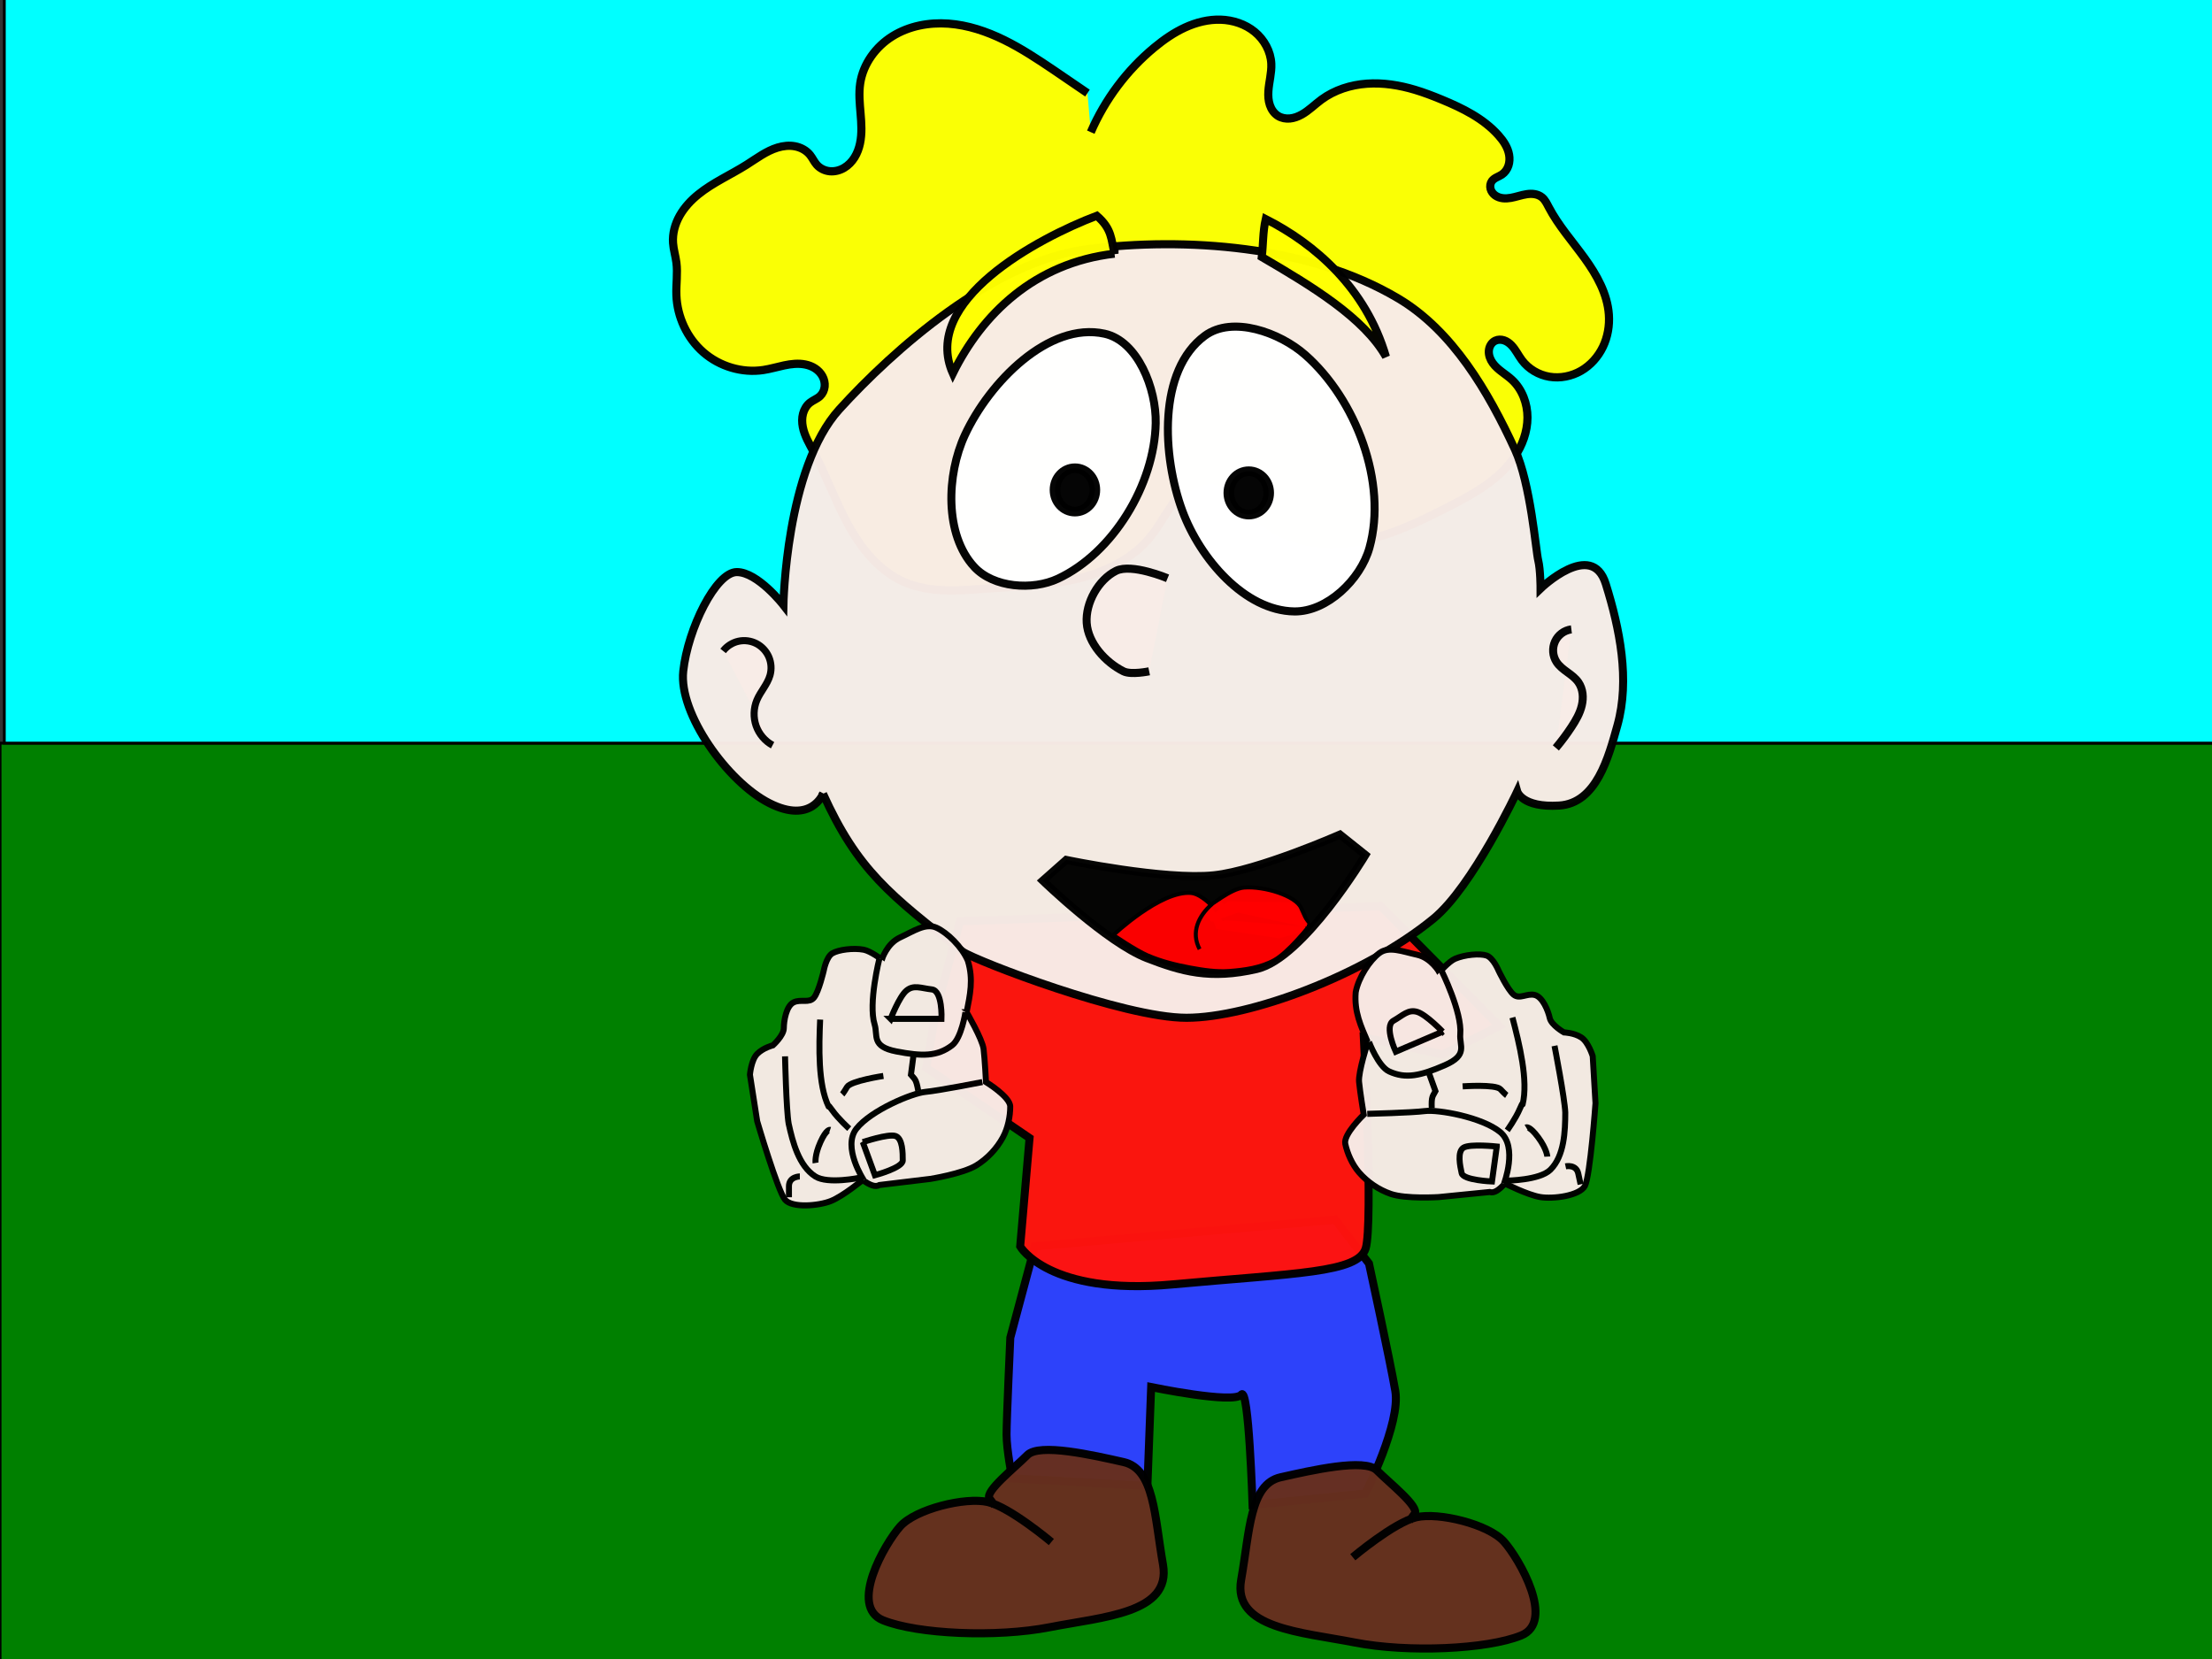 <?xml version="1.0" encoding="UTF-8" standalone="no"?>
<!-- Created with Inkscape (http://www.inkscape.org/) -->

<svg
   xmlns:dc="http://purl.org/dc/elements/1.1/"
   xmlns:cc="http://creativecommons.org/ns#"
   xmlns:rdf="http://www.w3.org/1999/02/22-rdf-syntax-ns#"
   xmlns:svg="http://www.w3.org/2000/svg"
   xmlns="http://www.w3.org/2000/svg"
   xmlns:sodipodi="http://sodipodi.sourceforge.net/DTD/sodipodi-0.dtd"
   xmlns:inkscape="http://www.inkscape.org/namespaces/inkscape"
   width="1024px"
   height="768px"
   id="svg3127"
   version="1.1"
   inkscape:version="0.48.4 r9939"
   sodipodi:docname="start.svg">
  <rect width="100%" height="100%" fill="#333333" stroke="none"/>
  <defs
     id="defs3129">
    <inkscape:path-effect
       is_visible="true"
       id="path-effect6404"
       effect="spiro" />
    <inkscape:path-effect
       is_visible="true"
       id="path-effect6402"
       effect="spiro" />
    <inkscape:path-effect
       effect="spiro"
       id="path-effect6400"
       is_visible="true" />
    <inkscape:path-effect
       effect="spiro"
       id="path-effect6400-4"
       is_visible="true" />
    <inkscape:path-effect
       is_visible="true"
       id="path-effect6402-0"
       effect="spiro" />
    <inkscape:path-effect
       is_visible="true"
       id="path-effect6404-9"
       effect="spiro" />
  </defs>
  <sodipodi:namedview
     id="base"
     pagecolor="#ffffff"
     bordercolor="#666666"
     borderopacity="1.0"
     inkscape:pageopacity="0.0"
     inkscape:pageshadow="2"
     inkscape:zoom="0.5"
     inkscape:cx="282"
     inkscape:cy="382"
     inkscape:current-layer="layer3"
     inkscape:document-units="px"
     showgrid="false"
     showguides="true"
     inkscape:guide-bbox="true"
     inkscape:snap-global="false"
     inkscape:window-width="1366"
     inkscape:window-height="706"
     inkscape:window-x="-8"
     inkscape:window-y="-8"
     inkscape:window-maximized="1">
    <sodipodi:guide
       orientation="1,0"
       position="0,522"
       id="guide3138" />
    <sodipodi:guide
       orientation="1,0"
       position="1024,350"
       id="guide3140" />
  </sodipodi:namedview>
  <g
     id="layer1"
     inkscape:label="Layer 1"
     inkscape:groupmode="layer"
     style="display:inline" />
  <g
     inkscape:groupmode="layer"
     id="layer2"
     inkscape:label="Grass"
     style="display:inline">
    <rect
       style="fill:#008000;fill-opacity:1;fill-rule:nonzero;stroke:#000000;stroke-width:1.328;stroke-miterlimit:4;stroke-opacity:1;stroke-dasharray:none;stroke-dashoffset:0"
       id="rect3136"
       width="1025.957"
       height="431.957"
       x="0.022"
       y="344.022" />
  </g>
  <g
     inkscape:groupmode="layer"
     id="layer3"
     inkscape:label="Sky"
     style="display:inline">
    <rect
       style="fill:#00ffff;fill-opacity:1;fill-rule:nonzero;stroke:#000000;stroke-width:1.288;stroke-miterlimit:4;stroke-opacity:1;stroke-dasharray:none;stroke-dashoffset:0"
       id="rect3143"
       width="1025.997"
       height="345.998"
       x="2.001"
       y="-1.999" />
  </g>
  <g
     inkscape:groupmode="layer"
     id="layer4"
     inkscape:label="Kid">
    <g
       style="display:inline"
       id="layer1-7"
       inkscape:label="Ebene 1"
       transform="matrix(1.22,0,0,1.235,31.108,-206.006)">
      <g
         id="g8628"
         transform="matrix(1.992,0,0,1.992,-1746.372,173.106)">
        <path
           inkscape:connector-curvature="0"
           id="path5994"
           d="m 1060.994,231.379 -4.65,17.17 c 0,0 -0.715,15.382 -0.715,18.243 0,2.862 1.073,8.227 1.073,8.227 l 25.755,1.431 0.715,-18.601 c 0,0 15.739,3.219 17.17,1.431 1.431,-1.789 2.146,20.747 2.146,20.747 l 21.463,-2.146 c 0,0 6.796,-13.235 5.723,-19.316 -1.073,-6.081 -5.008,-23.967 -5.008,-23.967 l -6.439,-8.227 z"
           style="opacity:0.98;fill:#2e41ff;fill-opacity:1;stroke:#000000;stroke-width:1.522;stroke-linecap:butt;stroke-linejoin:miter;stroke-miterlimit:4;stroke-opacity:1;stroke-dasharray:none" />
        <path
           inkscape:export-ydpi="90"
           inkscape:export-xdpi="90"
           inkscape:export-filename="\\fs-p-ntr001\HomeDir1$\k0918155\Desktop\Figuren\figuren.png"
           inkscape:connector-curvature="0"
           id="path5996"
           d="m 1121.583,289.87 c 0,0 7.853,-6.544 12.106,-7.525 4.253,-0.982 13.742,1.309 16.687,4.581 2.945,3.272 9.816,15.051 3.272,17.668 -6.544,2.617 -21.595,3.272 -31.738,1.309 -10.143,-1.963 -23.23,-2.617 -21.595,-11.779 1.636,-9.161 1.636,-17.995 7.525,-19.304 5.889,-1.309 16.032,-3.599 18.323,-1.309 2.29,2.29 8.18,6.871 7.198,8.18 -0.982,1.309 -0.982,1.309 -0.982,1.309"
           style="opacity:0.98;fill:#662f1f;fill-opacity:1;stroke:#000000;stroke-width:1.522;stroke-linecap:butt;stroke-linejoin:round;stroke-miterlimit:4;stroke-opacity:1;stroke-dasharray:none;stroke-dashoffset:0;display:inline" />
        <path
           style="opacity:0.98;fill:#662f1f;fill-opacity:1;stroke:#000000;stroke-width:1.522;stroke-linecap:butt;stroke-linejoin:round;stroke-miterlimit:4;stroke-opacity:1;stroke-dasharray:none;stroke-dashoffset:0;display:inline"
           d="m 1064.163,287.005 c 0,0 -7.853,-6.544 -12.106,-7.525 -4.253,-0.982 -13.742,1.309 -16.687,4.581 -2.945,3.272 -9.816,15.051 -3.272,17.668 6.544,2.618 21.595,3.272 31.738,1.309 10.143,-1.963 23.23,-2.618 21.595,-11.779 -1.636,-9.161 -1.636,-17.995 -7.525,-19.304 -5.889,-1.309 -16.032,-3.599 -18.323,-1.309 -2.29,2.29 -8.18,6.871 -7.198,8.18 0.982,1.309 0.982,1.309 0.982,1.309"
           id="path5998"
           inkscape:connector-curvature="0"
           inkscape:export-filename="\\fs-p-ntr001\HomeDir1$\k0918155\Desktop\Figuren\figuren.png"
           inkscape:export-xdpi="90"
           inkscape:export-ydpi="90" />
        <path
           inkscape:connector-curvature="0"
           id="path6000"
           d="m 1058.223,231.379 c 0,0 5.366,9.3 28.975,7.154 23.609,-2.146 35.413,-2.146 36.844,-6.797 1.431,-4.65 -0.358,-39.706 -0.358,-39.706 l 15.024,3.219 10.731,-5.366 -22.536,-22.536 -80.127,2.862 -4.65,17.17 -1.789,10.374 19.674,13.235 z"
           style="opacity:0.98;fill:#ff130f;fill-opacity:1;stroke:#000000;stroke-width:1.522;stroke-linecap:butt;stroke-linejoin:miter;stroke-miterlimit:4;stroke-opacity:1;stroke-dasharray:none" />
        <path
           inkscape:export-ydpi="90"
           inkscape:export-xdpi="90"
           inkscape:export-filename="\\fs-p-ntr001\HomeDir1$\k0918155\Desktop\Figuren\figuren.png"
           sodipodi:nodetypes="csssssssssssssssssssssssssssssssssc"
           inkscape:connector-curvature="0"
           inkscape:original-d="m 1071.6783,21.710031 c -2.7087,-11.010976 1.5324,-12.5485775 12.0966,-15.9394268 6.3925,-2.0517834 18.6639,-0.4198231 22.2832,3.0653095 3.6768,3.5403783 1.3561,9.8884803 1.2733,9.8088073 -0.677,-0.651916 6.3101,-3.065233 8.2766,-3.065233 5.3688,0 12.3534,-3.595929 17.8266,-1.83917 1.6945,0.54386 3.3773,1.288385 5.0933,1.83917 7.2307,2.32086 6.7523,2.823552 10.8233,6.743574 0.4964,0.478037 1.0518,6.557063 0.6366,7.356682 -0.3422,0.658994 -2.5943,0.896567 -1.91,1.226063 2.5818,1.243033 6.5666,2.107714 9.55,3.06531 0.7313,0.234757 0.8833,1.463635 1.2733,1.83917 5.9154,5.696034 15.0623,9.824408 11.4599,20.230723 -1.4598,4.217103 -11.1313,15.543879 -16.5532,8.582821 -0.4765,-0.61189 -4.7907,-3.969713 -5.0933,-3.678341 -0.3218,0.309788 2.7272,6.478303 3.1833,7.356606 3.7276,7.178693 -3.8996,19.962636 -12.0966,23.90914 -12.5629,6.048588 -24.3636,7.274575 -36.9264,1.226139 -3.0323,-1.459982 -6.9218,-6.169808 -7.0033,-6.130542 -4.6557,2.241491 -8.2305,7.712051 -12.7332,10.421915 -12.788,7.696072 -15.781,8.227682 -30.5599,9.808812 -5.0144,0.53655 -12.0531,2.02385 -16.5532,-1.22607 -9.4079,-6.794328 -13.7044,-14.45334 -17.1899,-24.522169 -0.9466,-2.734519 -0.6366,-6.095615 -0.6366,-9.195852 0,-0.736764 2.6751,-1.226063 1.91,-1.226063 -4.9691,0 -7.204,-2.290574 -10.8233,-4.90448 -5.7752,-4.17076 -14.05554,-6.884961 -16.55324,-14.10018 -0.62013,-1.791459 0.38422,-4.280719 0,-6.130543 -0.36579,-1.761172 -1.07898,-1.548711 -0.63666,-3.678341 1.25592,-6.046761 7.80526,-13.220432 14.0066,-14.713288 2.6515,-0.638296 9.4025,-3.136231 12.0966,-1.839171 0.6844,0.329497 2.0385,1.839171 1.2733,1.839171 -3.5548,0 5.5883,-14.032074 8.2766,-15.326395 10.7247,-5.163436 25.8455,-7.7871589 36.9264,-2.452202 1.9424,0.935223 6.2312,4.226158 6.3667,4.291372"
           inkscape:path-effect="#path-effect6400-4"
           id="path6002"
           d="m 1071.678,21.71 c 2.7,-6.168 6.883,-11.68 12.097,-15.939 1.805,-1.475 3.743,-2.808 5.868,-3.767 2.125,-0.959 4.447,-1.536 6.777,-1.463 2.33,0.073 4.667,0.822 6.478,2.289 1.811,1.467 3.054,3.678 3.161,6.006 0.08,1.74 -0.45,3.45 -0.558,5.188 -0.054,0.869 3e-4,1.757 0.282,2.581 0.282,0.824 0.807,1.583 1.549,2.04 0.67,0.412 1.486,0.557 2.27,0.486 0.784,-0.071 1.539,-0.349 2.229,-0.727 1.381,-0.756 2.504,-1.899 3.778,-2.825 2.503,-1.821 5.575,-2.777 8.663,-2.995 3.088,-0.218 6.196,0.277 9.164,1.156 1.731,0.513 3.422,1.156 5.093,1.839 3.97,1.622 7.956,3.555 10.823,6.744 0.936,1.041 1.759,2.251 2.004,3.63 0.122,0.689 0.094,1.411 -0.132,2.074 -0.225,0.663 -0.654,1.263 -1.236,1.653 -0.317,0.212 -0.672,0.359 -1.012,0.534 -0.339,0.175 -0.671,0.386 -0.898,0.692 -0.307,0.413 -0.389,0.973 -0.257,1.471 0.132,0.498 0.464,0.931 0.884,1.229 0.42,0.298 0.924,0.465 1.435,0.528 0.511,0.063 1.03,0.025 1.538,-0.062 1.015,-0.174 1.991,-0.54 3.009,-0.692 0.509,-0.076 1.03,-0.097 1.538,-0.012 0.508,0.085 1.003,0.28 1.403,0.604 0.584,0.473 0.921,1.176 1.273,1.839 1.839,3.467 4.502,6.414 6.821,9.58 2.319,3.166 4.36,6.736 4.638,10.651 0.147,2.074 -0.22,4.192 -1.129,6.062 -0.909,1.87 -2.365,3.482 -4.172,4.51 -1.807,1.027 -3.963,1.454 -6.015,1.117 -2.052,-0.337 -3.979,-1.451 -5.237,-3.106 -0.695,-0.914 -1.19,-1.982 -1.99,-2.805 -0.4,-0.412 -0.879,-0.759 -1.424,-0.938 -0.545,-0.18 -1.161,-0.181 -1.679,0.065 -0.364,0.173 -0.669,0.463 -0.877,0.808 -0.208,0.346 -0.321,0.745 -0.342,1.148 -0.044,0.806 0.273,1.6 0.748,2.252 0.95,1.304 2.465,2.059 3.655,3.148 1.951,1.785 2.965,4.472 2.958,7.116 -0.01,2.645 -0.975,5.234 -2.473,7.414 -2.996,4.359 -7.862,6.991 -12.582,9.379 -5.91,2.991 -12.018,5.895 -18.589,6.734 -3.285,0.419 -6.661,0.305 -9.855,-0.571 -3.194,-0.876 -6.202,-2.534 -8.482,-4.936 -1.087,-1.145 -2,-2.445 -3.083,-3.594 -1.083,-1.149 -2.385,-2.167 -3.92,-2.537 -1.423,-0.342 -2.951,-0.091 -4.275,0.532 -1.325,0.623 -2.46,1.599 -3.423,2.702 -1.926,2.205 -3.196,4.91 -5.035,7.188 -3.466,4.293 -8.747,6.789 -14.122,8.037 -5.375,1.248 -10.934,1.381 -16.438,1.772 -2.789,0.198 -5.58,0.464 -8.376,0.392 -2.795,-0.072 -5.617,-0.495 -8.177,-1.618 -4.676,-2.051 -8.083,-6.252 -10.558,-10.718 -2.475,-4.466 -4.198,-9.315 -6.632,-13.804 -0.802,-1.48 -1.694,-2.955 -2.02,-4.607 -0.163,-0.826 -0.177,-1.69 0.04,-2.504 0.217,-0.814 0.674,-1.574 1.343,-2.085 0.602,-0.461 1.354,-0.71 1.91,-1.226 0.497,-0.461 0.8,-1.115 0.869,-1.789 0.068,-0.674 -0.094,-1.364 -0.422,-1.956 -0.328,-0.593 -0.819,-1.089 -1.388,-1.457 -0.569,-0.368 -1.215,-0.609 -1.879,-0.742 -1.328,-0.267 -2.707,-0.105 -4.033,0.172 -1.326,0.277 -2.63,0.669 -3.97,0.868 -4.045,0.601 -8.319,-0.67 -11.419,-3.337 -3.1,-2.667 -4.989,-6.676 -5.134,-10.763 -0.073,-2.044 0.268,-4.102 0,-6.131 -0.163,-1.234 -0.549,-2.436 -0.637,-3.678 -0.126,-1.788 0.382,-3.589 1.271,-5.145 0.89,-1.556 2.148,-2.88 3.548,-3.998 2.801,-2.238 6.145,-3.672 9.187,-5.57 1.908,-1.19 3.741,-2.584 5.895,-3.233 1.077,-0.324 2.227,-0.45 3.333,-0.244 1.105,0.206 2.162,0.763 2.869,1.637 0.469,0.581 0.776,1.283 1.273,1.839 0.63,0.705 1.548,1.131 2.489,1.216 0.942,0.085 1.901,-0.159 2.719,-0.635 0.817,-0.475 1.495,-1.174 1.998,-1.974 0.503,-0.801 0.836,-1.701 1.034,-2.626 0.397,-1.849 0.265,-3.766 0.103,-5.65 -0.162,-1.884 -0.352,-3.789 -0.067,-5.658 0.559,-3.661 2.976,-6.908 6.129,-8.85 3.154,-1.942 6.974,-2.648 10.668,-2.383 3.694,0.265 7.275,1.456 10.608,3.072 3.332,1.616 6.44,3.654 9.521,5.709 2.13,1.42 4.252,2.85 6.367,4.291"
           style="opacity:0.98;fill:#ffff00;fill-opacity:1;stroke:#000000;stroke-width:1.551;stroke-linecap:butt;stroke-linejoin:miter;stroke-miterlimit:4;stroke-opacity:1;stroke-dasharray:none;display:inline" />
        <path
           sodipodi:nodetypes="cssscssaascsascascc"
           inkscape:connector-curvature="0"
           id="path6004"
           d="m 1020.668,146.201 c 0,0 -2.219,5.769 -10.206,1.775 -7.987,-3.994 -17.306,-16.863 -16.419,-24.85 0.887,-7.988 6.212,-18.638 10.206,-18.638 3.994,0 8.875,6.213 8.875,6.213 0,0 0.444,-25.738 10.65,-36.831 10.206,-11.094 29.288,-27.956 47.481,-30.175 18.194,-2.219 41.856,-0.786 59.019,9.319 10.352,6.095 17.11,17.513 22.188,28.4 3.004,6.441 3.994,19.081 4.438,20.856 0.444,1.775 0.444,5.325 0.444,5.325 0,0 9.762,-9.319 12.425,-0.888 2.663,8.431 4.641,18.055 2.219,26.625 -1.698,6.007 -3.994,14.644 -11.094,15.088 -7.1,0.444 -7.988,-2.663 -7.988,-2.663 0,0 -8.511,17.926 -15.975,23.963 -13.114,10.605 -35.056,18.638 -47.038,18.638 -11.981,0 -39.938,-10.65 -42.6,-12.425 -13.91,-10.662 -20.059,-15.417 -26.625,-29.731 z"
           style="opacity:0.98;fill:#f7ebe6;fill-opacity:1;stroke:#000000;stroke-width:1.522;stroke-linecap:butt;stroke-linejoin:miter;stroke-miterlimit:4;stroke-opacity:1;stroke-dasharray:none" />
        <path
           inkscape:export-ydpi="90"
           inkscape:export-xdpi="90"
           inkscape:export-filename="\\fs-p-ntr001\HomeDir1$\k0918155\Desktop\Figuren\figuren.png"
           style="opacity:0.98;fill:#f7ebe6;fill-opacity:1;stroke:#000000;stroke-width:1.522;stroke-linecap:butt;stroke-linejoin:round;stroke-miterlimit:4;stroke-opacity:1;stroke-dasharray:none;stroke-dashoffset:0;display:inline"
           d="m 1086.298,105.653 c 0,0 -6.838,-2.851 -9.803,-1.4 -3.381,1.653 -5.859,6.048 -5.602,9.803 0.261,3.819 3.568,7.412 7.002,9.103 1.466,0.722 4.902,0 4.902,0"
           id="path6006"
           inkscape:connector-curvature="0"
           sodipodi:nodetypes="caaac" />
        <path
           sodipodi:nodetypes="aaaaaa"
           inkscape:connector-curvature="0"
           id="path6008"
           d="m 1049.467,103.513 c -5.667,-6.058 -5.297,-17.313 -1.773,-24.822 4.634,-9.873 15.933,-21.356 26.595,-19.06 6.342,1.366 9.887,10.357 9.752,16.844 -0.242,11.556 -8.125,24.404 -18.616,29.254 -4.874,2.253 -12.289,1.705 -15.957,-2.216 z"
           style="opacity:0.98;fill:#ffffff;fill-opacity:1;stroke:#000000;stroke-width:1.522;stroke-linecap:butt;stroke-linejoin:miter;stroke-miterlimit:4;stroke-opacity:1;stroke-dasharray:none" />
        <path
           style="opacity:0.98;fill:#ffffff;fill-opacity:1;stroke:#000000;stroke-width:1.522;stroke-linecap:butt;stroke-linejoin:miter;stroke-miterlimit:4;stroke-opacity:1;stroke-dasharray:none"
           d="m 1110.44,111.895 c -9.478,-0.134 -17.959,-9.977 -21.29,-18.851 -3.9,-10.394 -4.728,-26.509 4.255,-33.032 5.25,-3.812 14.232,-0.65 19.125,3.609 9.631,8.384 15.687,24.014 12.223,36.303 -1.687,5.986 -8.094,12.058 -14.312,11.97 z"
           id="path6010"
           inkscape:connector-curvature="0"
           sodipodi:nodetypes="aaaaaa" />
        <path
           sodipodi:nodetypes="caccsacc"
           inkscape:connector-curvature="0"
           id="path6012"
           d="m 1066.989,158.654 c 0,0 18.763,3.866 28.144,2.894 8.355,-0.866 24.007,-7.662 24.007,-7.662 l 4.853,3.831 c 0,0 -11.748,19.41 -20.687,21.453 -8.939,2.043 -14.392,0.464 -20.943,-2.043 -7.662,-2.932 -19.834,-14.574 -19.834,-14.574 z"
           style="opacity:0.98;fill:#000000;stroke:#000000;stroke-width:1.522;stroke-linecap:butt;stroke-linejoin:miter;stroke-miterlimit:4;stroke-opacity:1;stroke-dasharray:none" />
        <path
           sodipodi:nodetypes="cascccscaaaac"
           inkscape:connector-curvature="0"
           d="m 1094.248,167.396 c 0,0 4.131,-3.359 6.63,-3.549 3.826,-0.292 9.833,1.531 10.855,3.83 1.022,2.299 1.788,3.831 1.788,3.831 m -16.345,-1.532 0,0 c 0,0 -3.67,-4.874 -6.385,-5.108 -5.808,-0.5 -14.812,7.917 -14.812,7.917 0,0 4.196,2.844 6.512,3.831 2.603,1.11 5.388,1.791 8.172,2.298 2.438,0.444 4.935,0.822 7.407,0.639 2.924,-0.217 5.982,-0.637 8.555,-2.043 2.642,-1.443 6.512,-6.257 6.512,-6.257"
           style="opacity:0.98;fill:#ff0000;fill-opacity:1;stroke:#000000;stroke-width:0.761;stroke-opacity:1"
           id="path6014" />
        <path
           sodipodi:nodetypes="cccccccc"
           inkscape:connector-curvature="0"
           id="path6016"
           d="m 1097.927,166.837 -2.856,2.552 0.852,1.926 11.577,1.691 3.919,-1.013 1.057,-1.301 -2.765,-3.67 z"
           style="opacity:0.98;fill:#ff0000;fill-opacity:1;stroke:#ff0000;stroke-width:0.761;stroke-opacity:1" />
        <path
           inkscape:export-ydpi="90"
           inkscape:export-xdpi="90"
           inkscape:export-filename="\\fs-p-ntr001\HomeDir1$\k0918155\Desktop\Figuren\figuren.png"
           style="opacity:0.98;fill:#f7ebe6;fill-opacity:1;stroke:#000000;stroke-width:1.342;stroke-linecap:butt;stroke-linejoin:miter;stroke-miterlimit:4;stroke-opacity:1;stroke-dasharray:none;display:inline"
           d="m 1001.637,119.33 c 0.727,-0.92 1.78,-1.577 2.926,-1.827 1.146,-0.249 2.377,-0.089 3.421,0.445 1.044,0.534 1.893,1.439 2.361,2.515 0.468,1.076 0.55,2.314 0.229,3.442 -0.244,0.856 -0.705,1.631 -1.184,2.381 -0.479,0.75 -0.984,1.49 -1.329,2.31 -0.639,1.515 -0.69,3.268 -0.141,4.818 0.548,1.55 1.692,2.88 3.141,3.656"
           id="path6018"
           inkscape:path-effect="#path-effect6402-0"
           inkscape:original-d="m 1001.6366,119.32974 c -1.3334,-1.69284 10.4164,1.44849 8.936,4.57521 -1.006,2.12476 -2.1992,4.02777 -2.5131,4.69065 -1.4079,2.97361 11.0774,-0.62635 2.9997,8.47408"
           inkscape:connector-curvature="0" />
        <path
           inkscape:export-ydpi="90"
           inkscape:export-xdpi="90"
           inkscape:export-filename="\\fs-p-ntr001\HomeDir1$\k0918155\Desktop\Figuren\figuren.png"
           style="opacity:0.98;fill:#f7ebe6;fill-opacity:1;stroke:#000000;stroke-width:1.522;stroke-linecap:butt;stroke-linejoin:miter;stroke-miterlimit:4;stroke-opacity:1;stroke-dasharray:none;display:inline"
           d="m 1163.223,115.271 c -0.667,0.084 -1.312,0.341 -1.855,0.738 -0.543,0.397 -0.982,0.935 -1.264,1.546 -0.282,0.611 -0.405,1.294 -0.354,1.965 0.05,0.671 0.274,1.328 0.644,1.89 0.519,0.79 1.299,1.367 2.065,1.92 0.767,0.553 1.553,1.116 2.096,1.89 0.435,0.619 0.695,1.353 0.792,2.104 0.097,0.751 0.033,1.517 -0.141,2.253 -0.35,1.473 -1.131,2.804 -1.97,4.064 -0.912,1.37 -1.906,2.685 -2.974,3.937"
           id="path6020"
           inkscape:path-effect="#path-effect6404-9"
           inkscape:original-d="m 1163.2227,115.27099 c 1.6034,6.67904 -1.0055,2.97164 -2.8297,6.13869 -1.7456,3.03045 3.7602,3.57835 4.1617,3.80968 6.637,3.82292 3.0002,4.58282 -1.3194,8.42104 -1.0562,0.93849 -2.0012,3.07261 -2.9739,3.93691"
           inkscape:connector-curvature="0" />
        <g
           id="g6022"
           transform="matrix(0.761,0,0,0.761,1009.574,7.915)"
           style="opacity:0.98;fill:#f7ebe6;fill-opacity:1;stroke:#000000;stroke-opacity:1">
          <path
             style="fill:#f7ebe6;fill-opacity:1;stroke:#000000;stroke-width:1.5;stroke-linecap:butt;stroke-linejoin:miter;stroke-miterlimit:4;stroke-opacity:1;stroke-dasharray:none"
             d="m 50.525,235.736 c 0,0 3.939,6.667 4.243,9.091 0.303,2.424 0.606,8.182 0.606,8.182 0,0 6.061,3.636 6.061,6.061 0,2.424 -0.575,5.296 -1.818,7.576 -1.54,2.822 -3.917,5.304 -6.667,6.97 -3.418,2.071 -11.515,3.333 -11.515,3.333 l -12.728,1.515 c -1.089,0.593 -2.267,0.045 -4.243,-1.212 0,0 -4.849,3.939 -7.879,5.152 -3.03,1.212 -9.697,1.818 -11.515,-0.303 -1.818,-2.121 -6.97,-19.394 -6.97,-19.394 l -1.818,-11.515 c 0,0 0.303,-3.636 1.818,-5.152 1.515,-1.515 3.939,-2.121 3.939,-2.121 0,0 2.727,-2.424 2.727,-4.243 0,-1.818 0.606,-5.455 2.424,-6.364 1.818,-0.909 3.939,0.303 5.152,-1.212 1.212,-1.515 2.424,-6.667 2.424,-6.667 0,0 0.606,-3.333 2.121,-4.243 1.515,-0.909 5.282,-1.402 7.879,-0.909 1.687,0.32 4.546,2.424 4.546,2.424 0,0 1.212,-3.939 4.546,-5.455 3.333,-1.515 6.364,-3.636 9.091,-2.424 2.727,1.212 6.419,4.764 7.879,8.182 1.439,4.678 0.533,8.466 -0.303,12.728 z"
             id="path6024"
             inkscape:connector-curvature="0"
             sodipodi:nodetypes="cscsaacccssccscssscsacsscc" />
          <path
             style="fill:#f7ebe6;fill-opacity:1;stroke:#000000;stroke-width:1.5;stroke-linecap:butt;stroke-linejoin:miter;stroke-miterlimit:4;stroke-opacity:1;stroke-dasharray:none"
             d="m 5.069,246.646 c 0,0 0.303,13.334 0.909,16.667 1,4.523 2.539,10.429 6.667,13.031 3.163,1.994 11.212,0.303 11.212,0.303"
             id="path6026-8"
             inkscape:connector-curvature="0"
             sodipodi:nodetypes="ccac" />
          <path
             style="fill:#f7ebe6;fill-opacity:1;stroke:#000000;stroke-width:1.5;stroke-linecap:butt;stroke-linejoin:miter;stroke-miterlimit:4;stroke-opacity:1;stroke-dasharray:none"
             d="m 24.767,277.252 c 0,0 -5.455,-8.182 -1.818,-12.728 3.636,-4.546 13.94,-8.788 17.273,-9.091 3.333,-0.303 14.243,-2.424 14.243,-2.424"
             id="path6028"
             inkscape:connector-curvature="0" />
          <path
             style="fill:#f7ebe6;fill-opacity:1;stroke:#000000;stroke-width:1.5;stroke-linecap:butt;stroke-linejoin:miter;stroke-miterlimit:4;stroke-opacity:1;stroke-dasharray:none"
             d="m 13.857,237.555 c -0.291,6.693 -0.574,16.056 2.121,21.516 0.199,0.38 -0.606,-1.212 0.909,0.909 1.515,2.121 4.243,4.546 4.243,4.546"
             id="path6030"
             inkscape:connector-curvature="0"
             sodipodi:nodetypes="ccsc" />
          <path
             style="fill:#f7ebe6;fill-opacity:1;stroke:#000000;stroke-width:1.5;stroke-linecap:butt;stroke-linejoin:miter;stroke-miterlimit:4;stroke-opacity:1;stroke-dasharray:none"
             d="m 28.706,222.403 c 0,0 -2.859,11.148 -1.212,16.364 0.865,2.738 -0.909,5.455 5.455,6.667 6.364,1.212 10.208,1.299 13.94,-1.515 2.351,-1.773 3.333,-8.182 3.333,-8.182"
             id="path6032"
             inkscape:connector-curvature="0"
             sodipodi:nodetypes="casac" />
          <path
             style="fill:#f7ebe6;fill-opacity:1;stroke:#000000;stroke-width:1.5;stroke-linecap:butt;stroke-linejoin:miter;stroke-miterlimit:4;stroke-opacity:1;stroke-dasharray:none"
             d="m 37.191,246.646 -0.606,4.546 c 0.951,1.144 1.282,0.963 1.818,3.939"
             id="path6034"
             inkscape:connector-curvature="0"
             sodipodi:nodetypes="ccc" />
          <path
             style="fill:#f7ebe6;fill-opacity:1;stroke:#000000;stroke-width:1.5;stroke-linecap:butt;stroke-linejoin:miter;stroke-miterlimit:4;stroke-opacity:1;stroke-dasharray:none"
             d="m 31.504,237.373 12.728,0 c 0,0 0.303,-6.97 -2.424,-7.273 -2.727,-0.303 -4.546,-1.212 -6.364,0.303 -1.818,1.515 -3.939,6.97 -3.939,6.97 z"
             id="path6036"
             inkscape:connector-curvature="0" />
          <path
             style="fill:#f7ebe6;fill-opacity:1;stroke:#000000;stroke-width:1.5;stroke-linecap:butt;stroke-linejoin:miter;stroke-miterlimit:4;stroke-opacity:1;stroke-dasharray:none"
             d="m 24.534,267.858 3.03,8.182 c 0,0 6.97,-1.818 6.97,-3.636 0,-1.818 0,-5.455 -1.818,-6.061 -1.818,-0.606 -8.182,1.515 -8.182,1.515 z"
             id="path6038"
             inkscape:connector-curvature="0" />
          <path
             style="fill:#f7ebe6;fill-opacity:1;stroke:#000000;stroke-width:1.5;stroke-linecap:butt;stroke-linejoin:miter;stroke-miterlimit:4;stroke-opacity:1;stroke-dasharray:none"
             d="m 29.686,251.494 c 0,0 -8.182,1.212 -9.091,2.727 -0.909,1.515 -1.212,1.818 -1.212,1.818"
             id="path6040"
             inkscape:connector-curvature="0" />
          <path
             style="fill:#f7ebe6;fill-opacity:1;stroke:#000000;stroke-width:1.5;stroke-linecap:butt;stroke-linejoin:miter;stroke-miterlimit:4;stroke-opacity:1;stroke-dasharray:none"
             d="m 16.352,264.828 c 0,0 -0.909,-0.303 -2.424,3.03 -1.515,3.333 -1.212,5.152 -1.212,5.152"
             id="path6042"
             inkscape:connector-curvature="0" />
          <path
             style="fill:#f7ebe6;fill-opacity:1;stroke:#000000;stroke-width:1.5;stroke-linecap:butt;stroke-linejoin:miter;stroke-miterlimit:4;stroke-opacity:1;stroke-dasharray:none"
             d="m 8.776,276.343 c 0,0 -2.727,0 -2.727,2.424 0,2.424 0,2.727 0,2.727"
             id="path6044"
             inkscape:connector-curvature="0" />
        </g>
        <g
           id="g6046"
           transform="matrix(0.761,0,0,0.761,1009.574,7.915)"
           style="opacity:0.98;fill:#f7ebe6;fill-opacity:1;stroke:#000000;stroke-opacity:1">
          <path
             sodipodi:nodetypes="cscsaacccssccscssscsacsscc"
             inkscape:connector-curvature="0"
             id="path6048"
             d="m 150.944,243.155 c 0,0 -2.416,7.357 -2.191,9.79 0.225,2.433 1.165,8.121 1.165,8.121 0,0 -5.138,4.853 -4.618,7.221 0.521,2.368 1.699,5.049 3.403,7.009 2.11,2.426 4.965,4.339 8.008,5.375 3.783,1.288 11.963,0.782 11.963,0.782 l 12.756,-1.254 c 1.191,0.345 2.224,-0.443 3.883,-2.095 0,0 5.582,2.806 8.802,3.339 3.22,0.533 9.861,-0.307 11.182,-2.769 1.32,-2.462 2.642,-20.439 2.642,-20.439 l -0.697,-11.637 c 0,0 -1.077,-3.486 -2.882,-4.641 -1.805,-1.154 -4.303,-1.226 -4.303,-1.226 0,0 -3.184,-1.782 -3.575,-3.558 -0.391,-1.776 -1.763,-5.197 -3.735,-5.695 -1.971,-0.497 -3.782,1.142 -5.292,-0.077 -1.509,-1.219 -3.8,-5.991 -3.8,-5.991 0,0 -1.308,-3.125 -2.983,-3.688 -1.675,-0.562 -5.459,-0.235 -7.89,0.804 -1.579,0.675 -3.919,3.344 -3.919,3.344 0,0 -2.03,-3.587 -5.611,-4.351 -3.581,-0.764 -6.996,-2.185 -9.4,-0.415 -2.403,1.77 -5.246,6.031 -5.938,9.683 -0.401,4.878 1.298,8.382 3.03,12.365 z"
             style="fill:#f7ebe6;fill-opacity:1;stroke:#000000;stroke-width:1.5;stroke-linecap:butt;stroke-linejoin:miter;stroke-miterlimit:4;stroke-opacity:1;stroke-dasharray:none" />
          <path
             sodipodi:nodetypes="ccac"
             inkscape:connector-curvature="0"
             id="path6050"
             d="m 197.681,244.047 c 0,0 2.568,13.088 2.692,16.473 -0.005,4.633 -0.24,10.731 -3.713,14.158 -2.661,2.627 -10.886,2.704 -10.886,2.704"
             style="fill:#f7ebe6;fill-opacity:1;stroke:#000000;stroke-width:1.5;stroke-linecap:butt;stroke-linejoin:miter;stroke-miterlimit:4;stroke-opacity:1;stroke-dasharray:none" />
          <path
             inkscape:connector-curvature="0"
             id="path6052"
             d="m 185.017,278.169 c 0,0 3.57,-9.163 -0.958,-12.821 -4.528,-3.658 -15.502,-5.589 -18.823,-5.169 -3.321,0.42 -14.431,0.691 -14.431,0.691"
             style="fill:#f7ebe6;fill-opacity:1;stroke:#000000;stroke-width:1.5;stroke-linecap:butt;stroke-linejoin:miter;stroke-miterlimit:4;stroke-opacity:1;stroke-dasharray:none" />
          <path
             sodipodi:nodetypes="ccsc"
             inkscape:connector-curvature="0"
             id="path6054"
             d="m 187.146,237.055 c 1.722,6.474 4.009,15.558 2.549,21.469 -0.113,0.413 0.332,-1.314 -0.693,1.083 -1.024,2.397 -3.167,5.351 -3.167,5.351"
             style="fill:#f7ebe6;fill-opacity:1;stroke:#000000;stroke-width:1.5;stroke-linecap:butt;stroke-linejoin:miter;stroke-miterlimit:4;stroke-opacity:1;stroke-dasharray:none" />
          <path
             sodipodi:nodetypes="casac"
             inkscape:connector-curvature="0"
             id="path6056"
             d="m 169.389,225.446 c 0,0 5.187,10.274 4.699,15.722 -0.256,2.86 2.059,5.132 -3.895,7.683 -5.955,2.551 -9.691,3.461 -13.94,1.514 -2.677,-1.227 -5.013,-7.275 -5.013,-7.275"
             style="fill:#f7ebe6;fill-opacity:1;stroke:#000000;stroke-width:1.5;stroke-linecap:butt;stroke-linejoin:miter;stroke-miterlimit:4;stroke-opacity:1;stroke-dasharray:none" />
          <path
             sodipodi:nodetypes="ccc"
             inkscape:connector-curvature="0"
             id="path6058"
             d="m 166.309,250.946 1.568,4.309 c -0.683,1.322 -1.045,1.216 -0.93,4.238"
             style="fill:#f7ebe6;fill-opacity:1;stroke:#000000;stroke-width:1.5;stroke-linecap:butt;stroke-linejoin:miter;stroke-miterlimit:4;stroke-opacity:1;stroke-dasharray:none" />
          <path
             inkscape:connector-curvature="0"
             id="path6060"
             d="m 169.666,240.547 -11.726,4.948 c 0,0 -2.989,-6.304 -0.594,-7.643 2.395,-1.34 3.717,-2.884 5.981,-2.195 2.264,0.689 6.339,4.89 6.339,4.89 z"
             style="fill:#f7ebe6;fill-opacity:1;stroke:#000000;stroke-width:1.5;stroke-linecap:butt;stroke-linejoin:miter;stroke-miterlimit:4;stroke-opacity:1;stroke-dasharray:none" />
          <path
             inkscape:connector-curvature="0"
             id="path6062"
             d="m 183.227,268.945 -1.202,8.642 c 0,0 -7.198,-0.279 -7.588,-2.055 -0.391,-1.776 -1.172,-5.327 0.474,-6.31 1.646,-0.982 8.316,-0.278 8.316,-0.278 z"
             style="fill:#f7ebe6;fill-opacity:1;stroke:#000000;stroke-width:1.5;stroke-linecap:butt;stroke-linejoin:miter;stroke-miterlimit:4;stroke-opacity:1;stroke-dasharray:none" />
          <path
             inkscape:connector-curvature="0"
             id="path6064"
             d="m 174.681,254.069 c 0,0 8.251,-0.573 9.465,0.711 1.213,1.285 1.574,1.515 1.574,1.515"
             style="fill:#f7ebe6;fill-opacity:1;stroke:#000000;stroke-width:1.5;stroke-linecap:butt;stroke-linejoin:miter;stroke-miterlimit:4;stroke-opacity:1;stroke-dasharray:none" />
          <path
             inkscape:connector-curvature="0"
             id="path6066"
             d="m 190.567,264.228 c 0,0 0.823,-0.491 3.019,2.439 2.196,2.93 2.29,4.771 2.29,4.771"
             style="fill:#f7ebe6;fill-opacity:1;stroke:#000000;stroke-width:1.5;stroke-linecap:butt;stroke-linejoin:miter;stroke-miterlimit:4;stroke-opacity:1;stroke-dasharray:none" />
          <path
             inkscape:connector-curvature="0"
             id="path6068"
             d="m 200.439,273.847 c 0,0 2.664,-0.586 3.184,1.782 0.521,2.368 0.586,2.664 0.586,2.664"
             style="fill:#f7ebe6;fill-opacity:1;stroke:#000000;stroke-width:1.5;stroke-linecap:butt;stroke-linejoin:miter;stroke-miterlimit:4;stroke-opacity:1;stroke-dasharray:none" />
        </g>
        <path
           style="opacity:0.98;fill:#ff0000;fill-opacity:1;stroke:none"
           d="m 1093.025,168.443 3.238,-1.993 3.487,2.117 -5.106,1.744 z"
           id="path6070"
           inkscape:connector-curvature="0" />
        <path
           style="opacity:0.98;fill:none;stroke:#000000;stroke-width:0.761px;stroke-linecap:butt;stroke-linejoin:miter;stroke-opacity:1"
           d="m 1094.769,166.949 c -2.566,2.224 -4.073,5.3 -2.369,8.498"
           id="path6072"
           inkscape:connector-curvature="0"
           sodipodi:nodetypes="cc" />
        <path
           inkscape:export-ydpi="90"
           inkscape:export-xdpi="90"
           inkscape:export-filename="\\fs-p-ntr001\HomeDir1$\k0918155\Desktop\Figuren\figuren.png"
           sodipodi:type="arc"
           style="opacity:0.98;fill:#000000;stroke:#000000;stroke-width:2;stroke-linecap:butt;stroke-linejoin:round;stroke-miterlimit:4;stroke-opacity:1;stroke-dasharray:none;stroke-dashoffset:0;display:inline"
           id="path6074"
           sodipodi:cx="-137.15703"
           sodipodi:cy="155.96983"
           sodipodi:rx="3.7474597"
           sodipodi:ry="4.4969516"
           d="m -133.41,155.97 c 0,2.484 -1.678,4.497 -3.747,4.497 -2.07,0 -3.747,-2.013 -3.747,-4.497 0,-2.484 1.678,-4.497 3.747,-4.497 2.07,0 3.747,2.013 3.747,4.497 z"
           transform="matrix(1.013,0,0,0.907,1207.591,-52.437)" />
        <path
           inkscape:export-ydpi="90"
           inkscape:export-xdpi="90"
           inkscape:export-filename="\\fs-p-ntr001\HomeDir1$\k0918155\Desktop\Figuren\figuren.png"
           transform="matrix(1.013,0,0,0.907,1240.705,-51.876)"
           d="m -133.41,155.97 c 0,2.484 -1.678,4.497 -3.747,4.497 -2.07,0 -3.747,-2.013 -3.747,-4.497 0,-2.484 1.678,-4.497 3.747,-4.497 2.07,0 3.747,2.013 3.747,4.497 z"
           sodipodi:ry="4.4969516"
           sodipodi:rx="3.7474597"
           sodipodi:cy="155.96983"
           sodipodi:cx="-137.15703"
           id="path6076"
           style="opacity:0.98;fill:#000000;stroke:#000000;stroke-width:2;stroke-linecap:butt;stroke-linejoin:round;stroke-miterlimit:4;stroke-opacity:1;stroke-dasharray:none;stroke-dashoffset:0;display:inline"
           sodipodi:type="arc" />
        <path
           inkscape:connector-curvature="0"
           id="path6078"
           d="m 1104.24,45.195 c 9.607,5.539 19.476,11.449 23.667,18.783 -3.827,-12.958 -13.599,-21.262 -22.916,-25.921 -0.568,2.512 -0.443,4.675 -0.751,7.138 z"
           style="opacity:0.98;fill:#ffff00;stroke:#000000;stroke-width:1.522;stroke-linecap:butt;stroke-linejoin:miter;stroke-miterlimit:4;stroke-opacity:1;stroke-dasharray:none" />
        <path
           inkscape:connector-curvature="0"
           id="path6080"
           d="m 1076.198,44.576 c -15.23,1.726 -25.237,11.404 -30.804,22.54 -6.138,-13.663 16.07,-25.42 27.423,-29.677 2.939,2.492 2.718,4.487 3.381,7.138 z"
           style="opacity:0.98;fill:#ffff00;stroke:#000000;stroke-width:1.522;stroke-linecap:butt;stroke-linejoin:miter;stroke-miterlimit:4;stroke-opacity:1;stroke-dasharray:none" />
      </g>
    </g>
  </g>
</svg>
